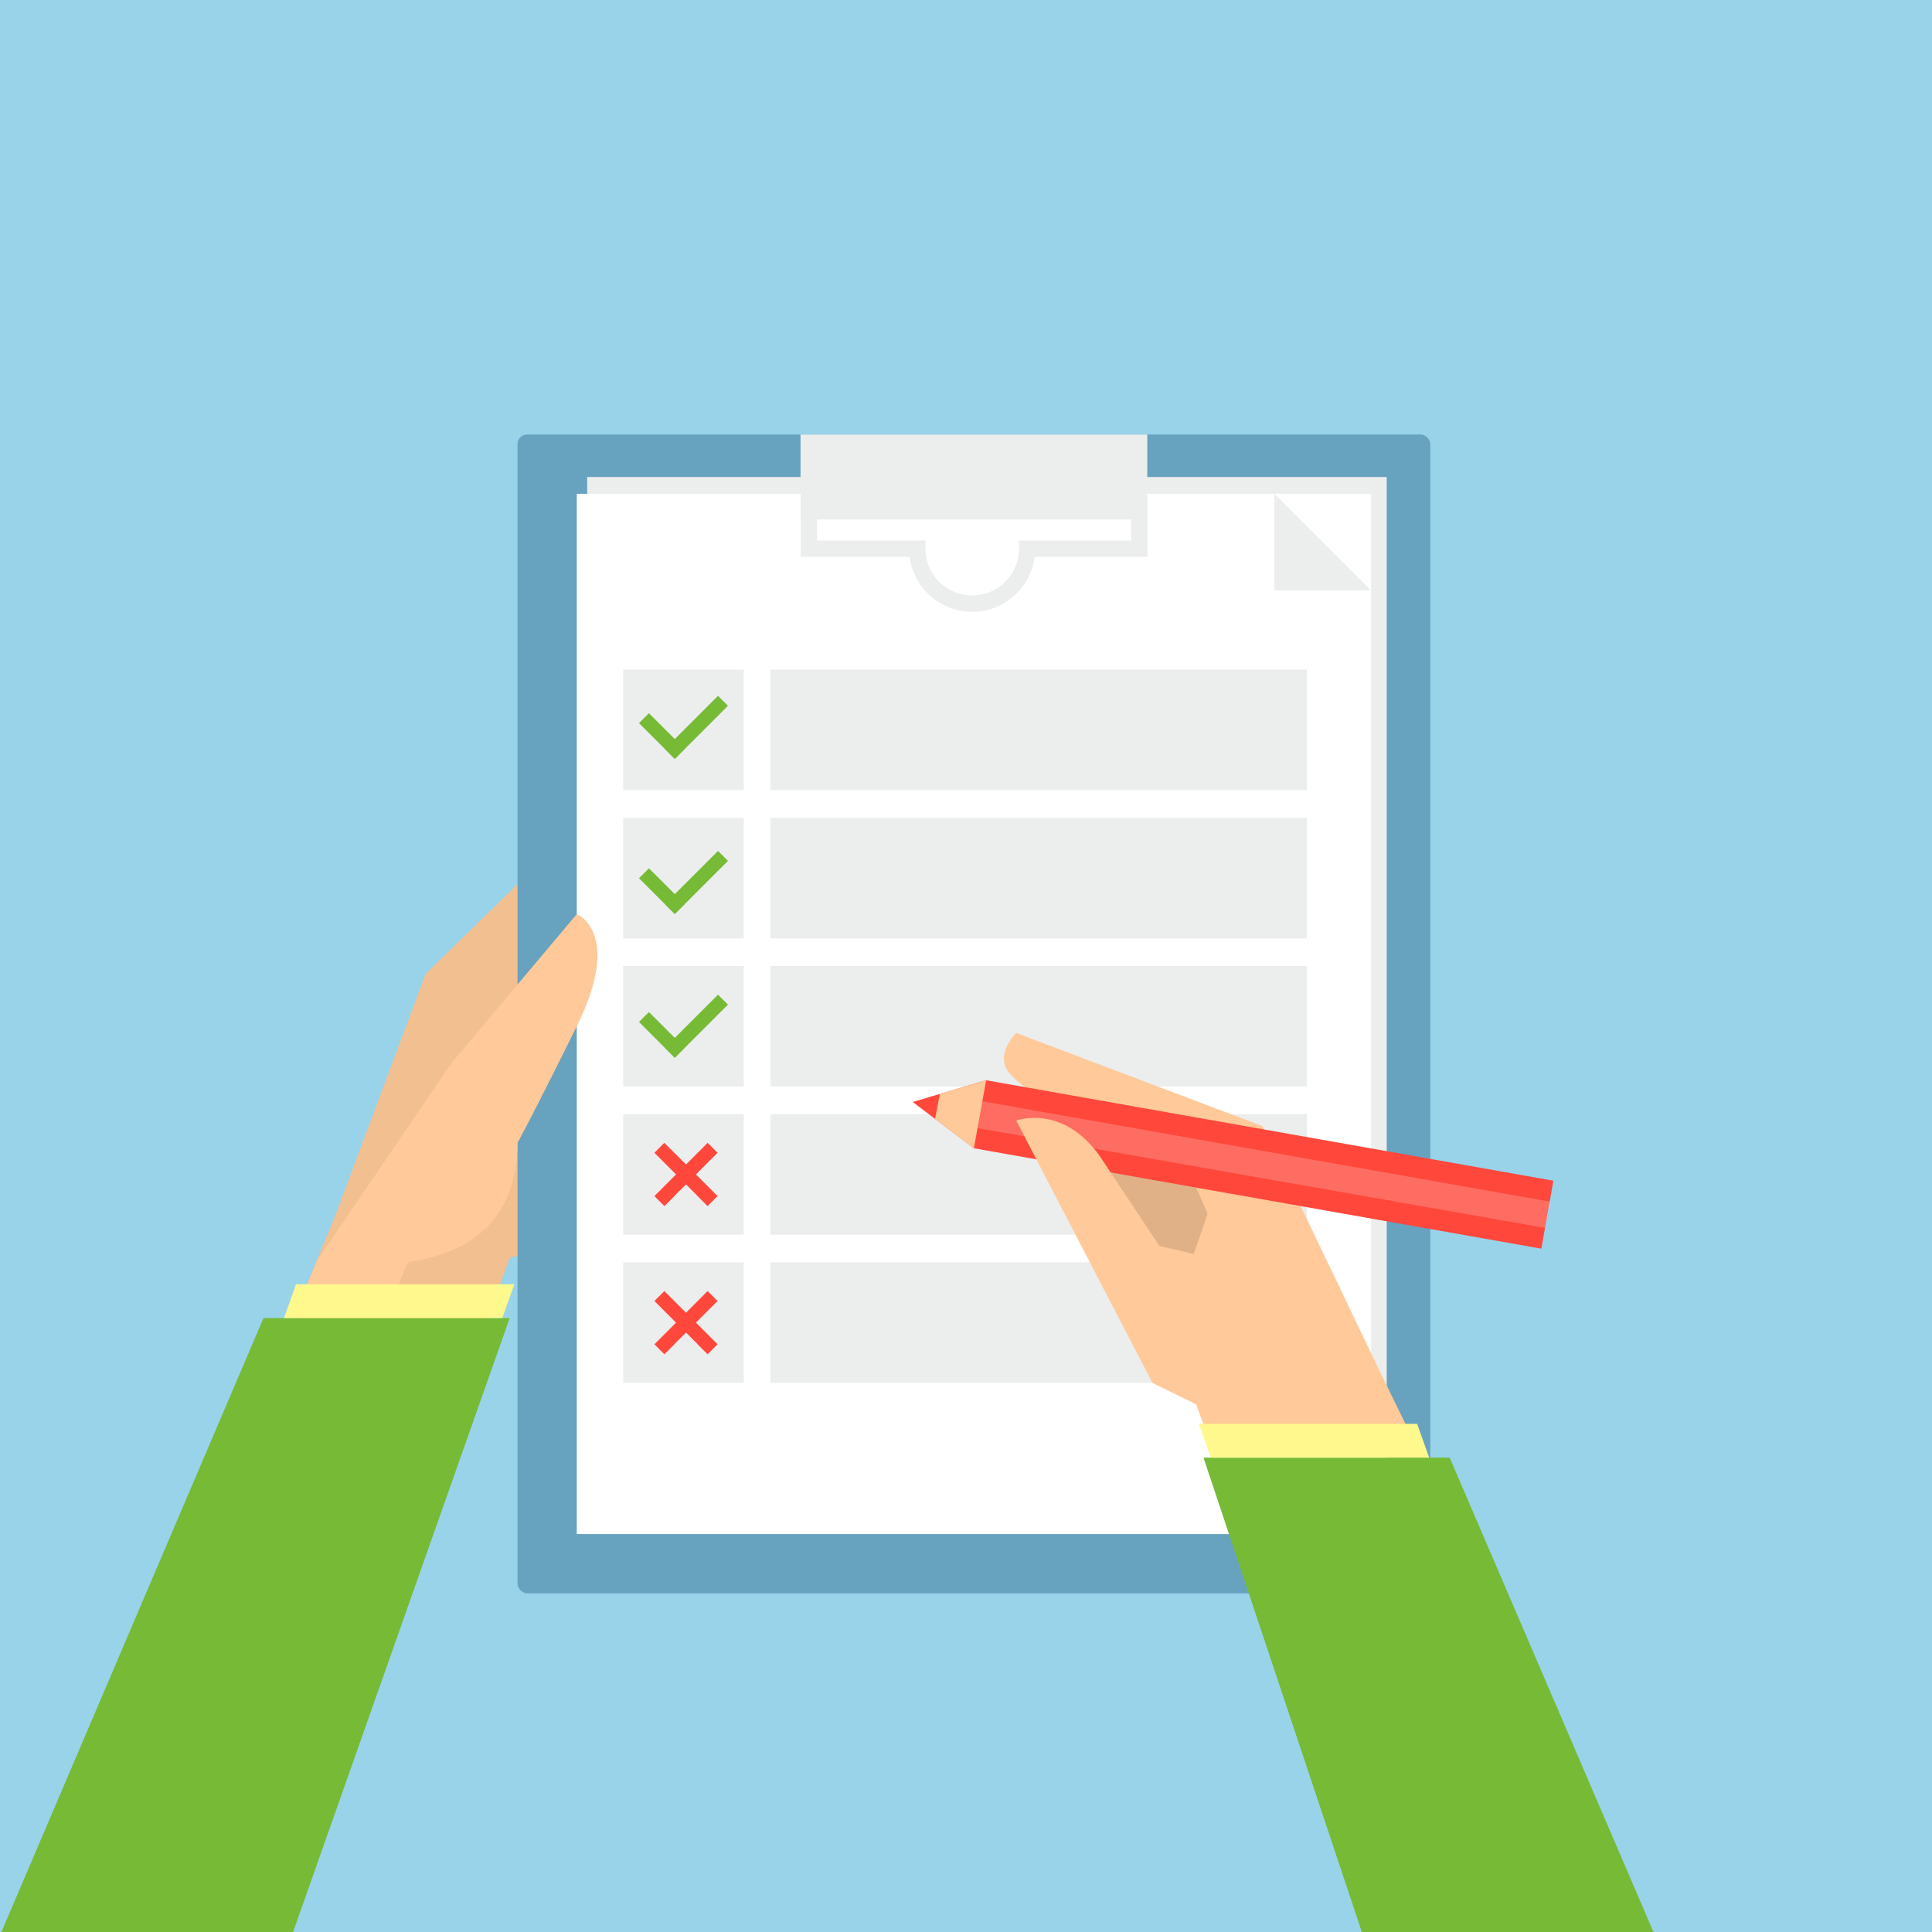 <svg xmlns="http://www.w3.org/2000/svg" viewBox="0 0 800 800"><defs><style>.cls-1{fill:#98d3ea;}.cls-2{fill:#f2bf91;}.cls-3{fill:#67a2bf;}.cls-4{fill:#eceded;}.cls-11,.cls-5{fill:#fff;}.cls-6{fill:#76ba36;}.cls-7{fill:#ff473b;}.cls-8{fill:#ffc999;}.cls-9{fill:#fff88c;}.cls-10{fill:#e0b186;}.cls-11{opacity:0.2;}</style></defs><g id="OBJECTS"><rect class="cls-1" width="800" height="800"/><circle class="cls-1" cx="397.76" cy="400" r="380.54"/><path class="cls-2" d="M238.83,342.22l-62.59,61-46,123.14,74.43-4.3s17-1.23,24.36-12.89S238.83,342.22,238.83,342.22Z"/><rect class="cls-3" x="214.29" y="179.92" width="377.97" height="479.85" rx="4"/><rect class="cls-4" x="243.14" y="197.51" width="331.07" height="437.71"/><polyline class="cls-2" points="138.7 503.71 89.72 622.33 173.79 622.33 211.04 520.95 139.48 501.63"/><rect class="cls-5" x="238.83" y="204.46" width="328.89" height="430.76"/><rect class="cls-4" x="331.48" y="179.92" width="143.59" height="35.19"/><rect class="cls-4" x="319.01" y="277.28" width="222.13" height="49.91"/><rect class="cls-4" x="258.06" y="277.28" width="49.91" height="49.91"/><rect class="cls-4" x="319.01" y="338.64" width="222.13" height="49.91"/><rect class="cls-4" x="258.06" y="338.64" width="49.91" height="49.91"/><rect class="cls-4" x="319.01" y="400" width="222.13" height="49.91"/><rect class="cls-4" x="258.06" y="400" width="49.91" height="49.91"/><rect class="cls-4" x="319.01" y="461.36" width="222.13" height="49.91"/><rect class="cls-4" x="258.06" y="461.36" width="49.91" height="49.91"/><rect class="cls-4" x="319.01" y="522.72" width="222.13" height="49.91"/><rect class="cls-4" x="258.06" y="522.72" width="49.91" height="49.91"/><polygon class="cls-6" points="301.43 292.24 297.31 288.13 279.42 306.03 268.71 295.32 264.6 299.43 275.31 310.14 275.27 310.17 279.38 314.29 279.42 314.25 279.45 314.29 283.56 310.17 283.53 310.14 301.43 292.24"/><polygon class="cls-6" points="301.43 356.47 297.31 352.36 279.42 370.25 268.71 359.55 264.6 363.66 275.31 374.37 275.27 374.4 279.38 378.51 279.42 378.48 279.45 378.51 283.56 374.4 283.53 374.37 301.43 356.47"/><polygon class="cls-6" points="301.43 415.99 297.31 411.88 279.42 429.77 268.71 419.07 264.6 423.18 275.31 433.89 275.27 433.92 279.38 438.03 279.42 438 279.45 438.03 283.56 433.92 283.53 433.89 301.43 415.99"/><polygon class="cls-7" points="292.99 491.13 288.17 486.31 297.13 477.35 293.02 473.23 284.06 482.2 275.09 473.23 270.98 477.35 279.94 486.31 275.12 491.13 271.01 495.25 270.98 495.28 275.09 499.39 275.12 499.36 275.15 499.39 279.27 495.28 279.23 495.25 284.06 490.43 288.88 495.25 288.84 495.28 292.96 499.39 292.99 499.36 293.02 499.39 297.13 495.28 297.1 495.25 292.99 491.13"/><polygon class="cls-7" points="292.99 552.5 288.17 547.68 297.13 538.71 293.02 534.6 284.06 543.56 275.09 534.6 270.98 538.71 279.94 547.68 275.12 552.5 271.01 556.61 270.98 556.64 275.09 560.75 275.12 560.73 275.15 560.75 279.27 556.64 279.23 556.61 284.06 551.79 288.88 556.61 288.84 556.64 292.96 560.75 292.99 560.73 293.02 560.75 297.13 556.64 297.1 556.61 292.99 552.5"/><path class="cls-8" d="M214.29,473.23s5.32-9.41,24.54-48.28,0-46.44,0-46.44L187,440.09l-55.5,81.55S214.29,538.68,214.29,473.23Z"/><polygon class="cls-8" points="169.28 521.64 131.48 521.64 89.72 622.33 127.52 622.33 169.28 521.64"/><polygon class="cls-6" points="120.88 801.36 0 801.36 109.1 545.8 211.04 545.8 120.88 801.36"/><polygon class="cls-9" points="212.97 531.79 122.56 531.79 117.58 545.8 207.99 545.8 212.97 531.79"/><path class="cls-8" d="M420.8,427.74l101.9,38.54,56.46,117.91-74.43-4.3s-17-1.22-24.37-12.88c-5.59-8.87-31-74.82-45.83-110.7,0,0-15.79-8.08-18.24-14.76C413.69,434.45,420.8,427.74,420.8,427.74Z"/><path class="cls-4" d="M402.57,253.34a26.17,26.17,0,0,1-25.91-22.75H331.55V208.34L385,207.9a26.11,26.11,0,0,1,34.87-.29l55.3-.45v23.43H428.48A26.17,26.17,0,0,1,402.57,253.34Zm-64.25-29.52h44.89v3.39a19.36,19.36,0,0,0,38.72,0v-3.39h46.44V214l-51.22.42-1-1a19.34,19.34,0,0,0-27.39.23l-1,1-49.46.41Z"/><polygon class="cls-4" points="567.72 244.5 527.67 244.5 527.67 204.46 567.72 244.5"/><polygon class="cls-10" points="434.53 456.31 488.11 475.3 508.86 522.72 455.77 526.06 434.53 456.31"/><polygon class="cls-7" points="643.22 488.9 638.24 517.05 403.28 475.47 387.18 463.3 377.94 456.31 389.17 452.97 408.26 447.3 408.34 447.32 643.22 488.9"/><polygon class="cls-11" points="642.06 497.62 639.76 508.45 403.28 466.87 403.52 455.44 642.06 497.62"/><path class="cls-8" d="M500.72,584.19l-23.51-11.56L420.8,464s20.68-7.71,36.48,17.55l22.78,34.34,14.25,3.37,9-26.1,20.48,38.52Z"/><polygon class="cls-8" points="493.56 576.91 499.76 593.55 582.96 591.58 572.29 569.85 493.56 576.91"/><polygon class="cls-6" points="564.37 801.36 685.25 801.36 600.28 603.58 498.34 603.58 564.37 801.36"/><polygon class="cls-9" points="496.41 589.58 586.81 589.58 591.8 603.58 501.39 603.58 496.41 589.58"/><polygon class="cls-8" points="408.34 447.32 403.28 475.47 387.18 463.3 389.17 452.97 408.26 447.3 408.34 447.32"/></g></svg>